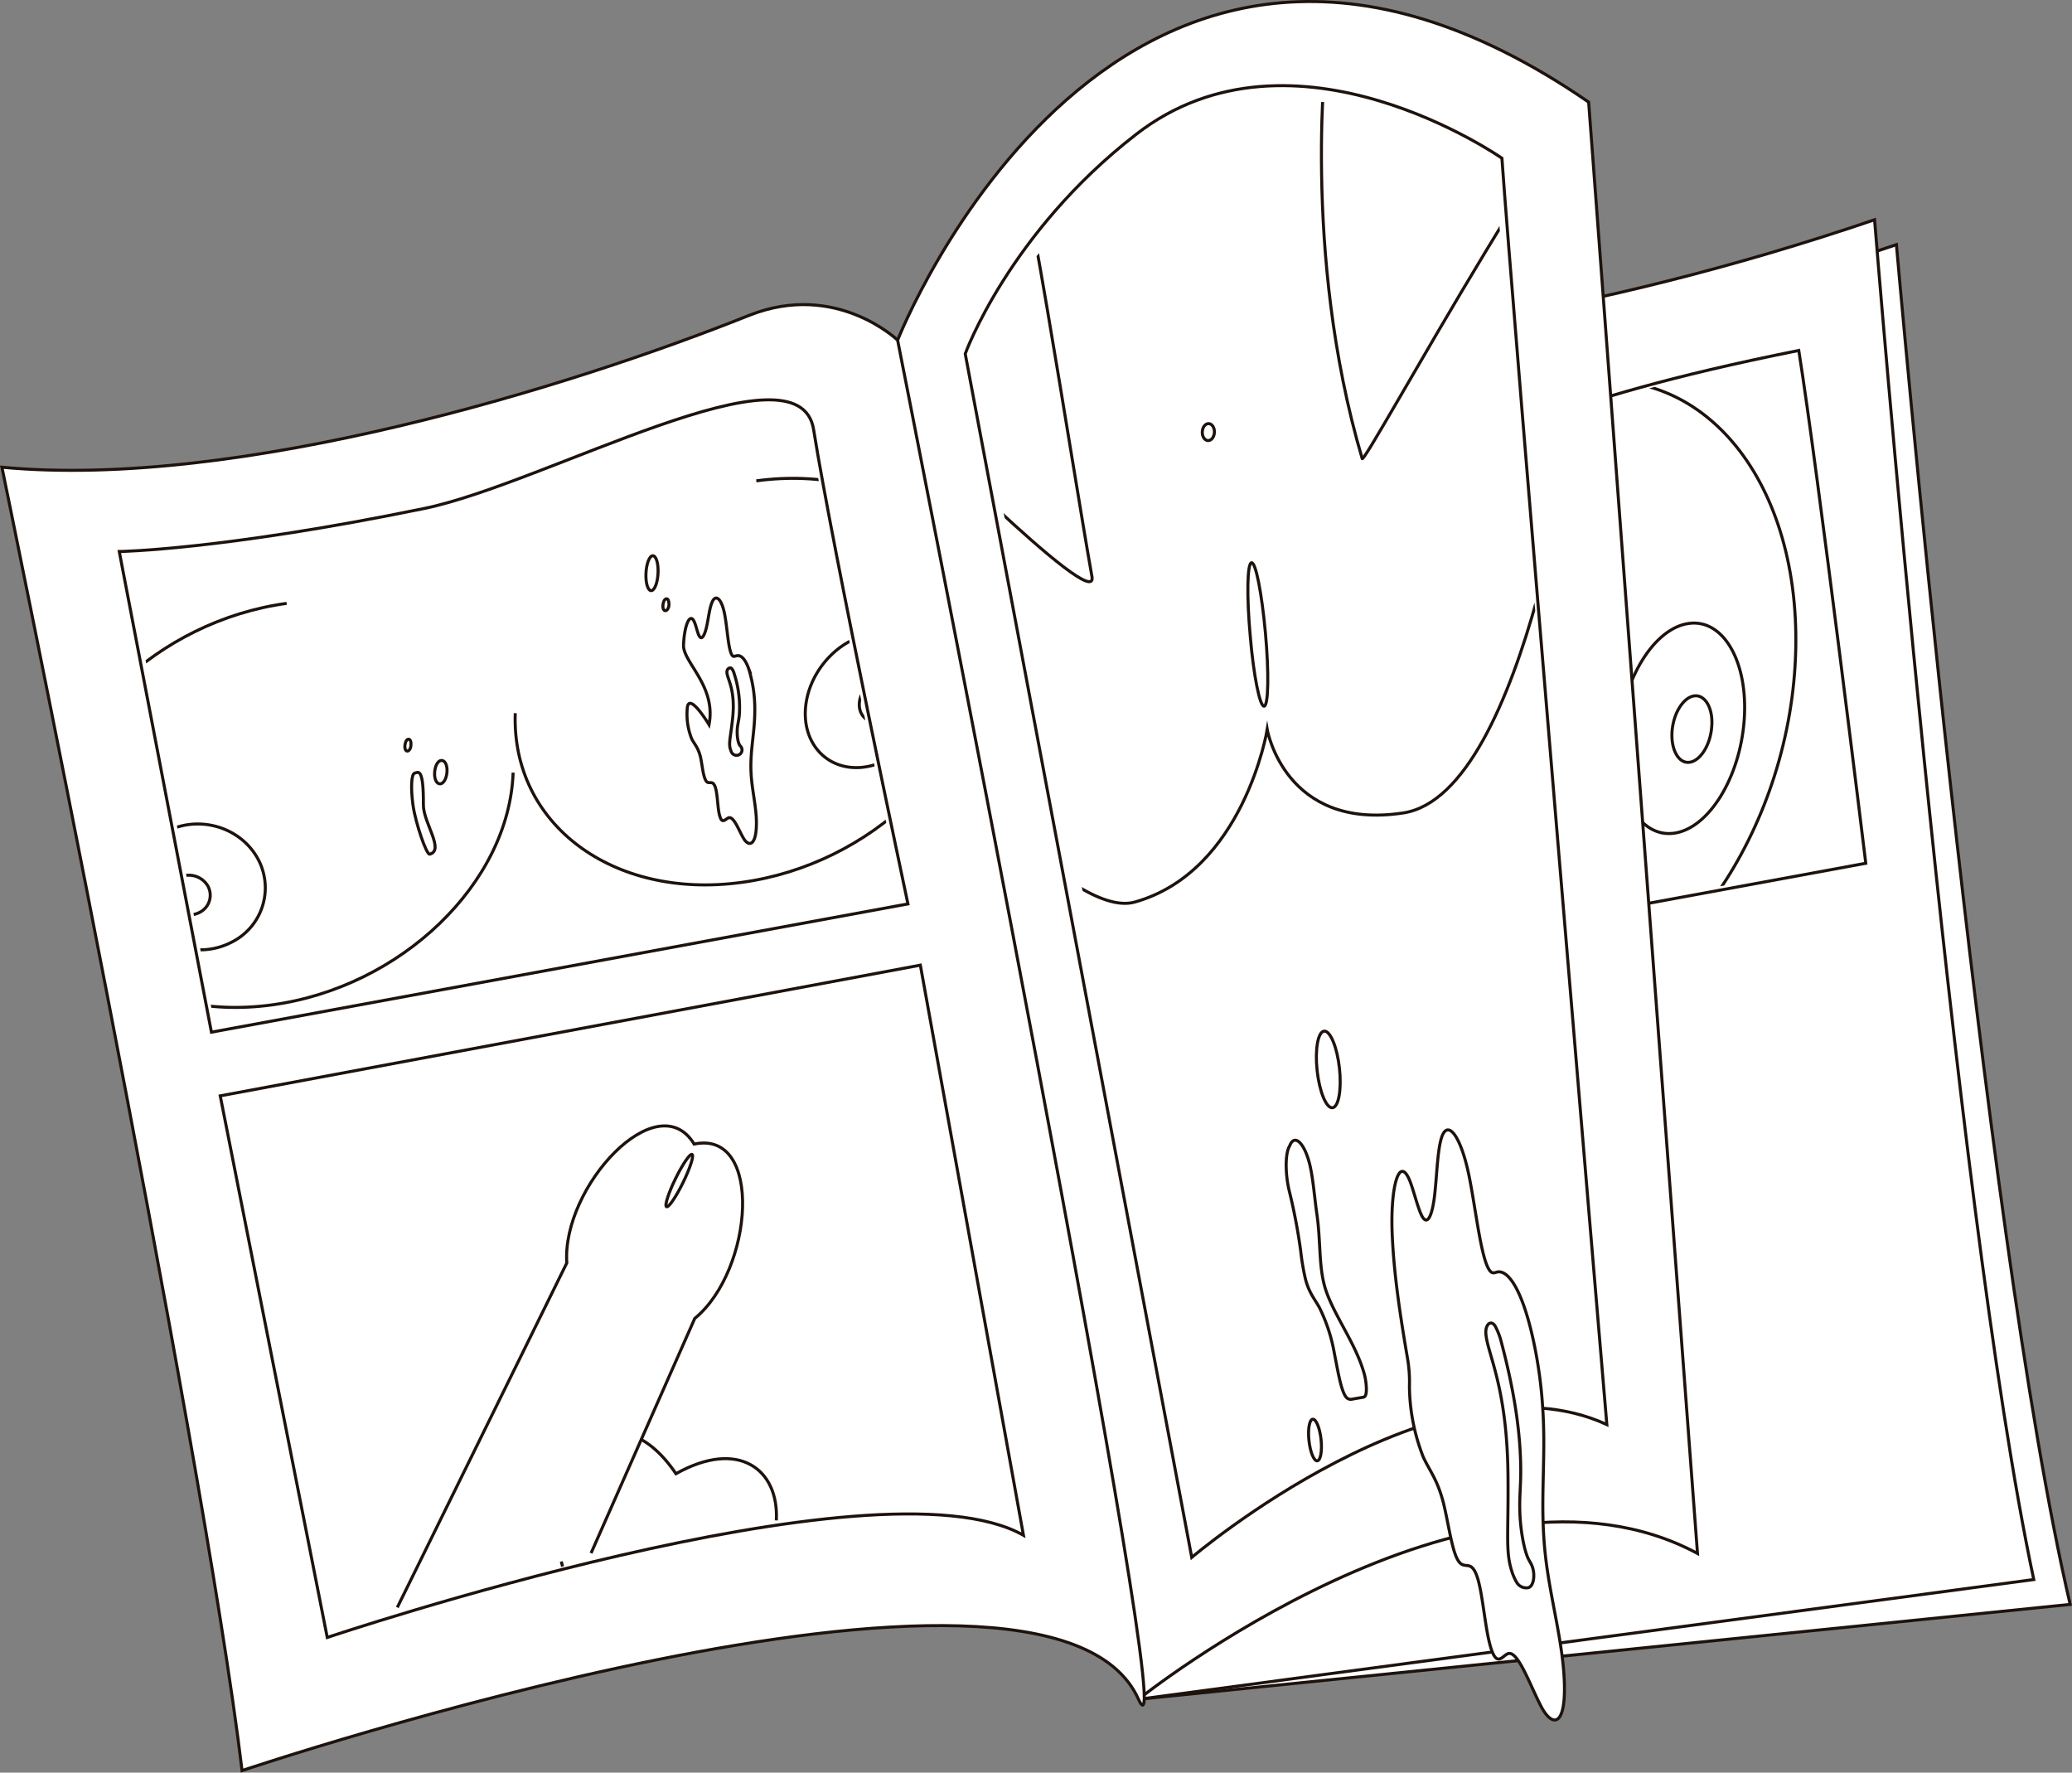 <svg id="e131ed41-ef45-42eb-a3f1-c5131417d83c" data-name="929a63f3-9ae3-4ac3-aaf2-1ac0400b1715" xmlns="http://www.w3.org/2000/svg" xmlns:xlink="http://www.w3.org/1999/xlink" width="683.34" height="584.54" viewBox="0 0 683.34 584.54"><rect x="0" y="0" width="683.34" height="584.54" fill="#808080" stroke="none"/><defs><style>.b5dc1582-6bf1-4097-9af9-3d7cfeee879d,.bde7dfc5-e613-44e8-9164-75d4050483e0{fill:none;}.dd24c501-7670-49a5-8ef5-ec7da437be81{fill:#fff;}.b5dc1582-6bf1-4097-9af9-3d7cfeee879d,.dd24c501-7670-49a5-8ef5-ec7da437be81{stroke:#1e120d;stroke-miterlimit:10;}.\33 8f1917c-2196-4691-9946-b8ea4b29e221{clip-path:url(#3b872c18-7c3b-416f-afbf-6c8f4366d03b);}.\36 de8bcff-6077-453b-983c-26b1dd44cc7f{clip-path:url(#3c894012-b591-4cce-8905-4f6f77e7448d);}.fd50e62b-7182-4013-83e8-f7dceb8df206{clip-path:url(#69a1c7e0-9531-463a-b7b2-d5eb2c2c8d87);}</style><clipPath id="3b872c18-7c3b-416f-afbf-6c8f4366d03b" transform="translate(-2.27 -2.53)"><path class="bde7dfc5-e613-44e8-9164-75d4050483e0" d="M359.4,174.8s33.4-.5,99.2-13.9c39.5-8,122-54.7,126.7-25.3,6.3,38.6,30.8,150.7,30.8,150.7L389.5,327.6Z"/></clipPath><clipPath id="3c894012-b591-4cce-8905-4f6f77e7448d" transform="translate(-2.27 -2.53)"><path class="bde7dfc5-e613-44e8-9164-75d4050483e0" d="M43.5,184.4s33.4-.5,99.2-14.2c39.5-8.2,122-56.1,126.7-26,6.2,39.7,30.7,156.4,30.7,156.4L73.5,342.9Z"/></clipPath><clipPath id="69a1c7e0-9531-463a-b7b2-d5eb2c2c8d87" transform="translate(-2.27 -2.53)"><path class="bde7dfc5-e613-44e8-9164-75d4050483e0" d="M322.6,120.7s2.9-21.4,57.1-68.6c23.5-20.5,113.4-24.4,115.6,6.6,2.9,40.8,21.6,230.8,21.6,230.8L365.3,325Z"/></clipPath></defs><title>porn</title><path class="dd24c501-7670-49a5-8ef5-ec7da437be81" d="M305.5,122.9s133.1,24.6,322.2-39.7c0,0,28.4,324.9,57.3,448.4L377.6,562.9" transform="translate(-2.27 -2.53)"/><path class="dd24c501-7670-49a5-8ef5-ec7da437be81" d="M298.3,114.7S431.4,139.3,620.5,75c0,0,26,324,52.5,448.4L377.7,562.9" transform="translate(-2.27 -2.53)"/><ellipse class="dd24c501-7670-49a5-8ef5-ec7da437be81" cx="515.66" cy="367.84" rx="1.4" ry="9.6" transform="translate(-119.31 395.42) rotate(-38.23)"/><path class="dd24c501-7670-49a5-8ef5-ec7da437be81" d="M357.5,171s33.9-.5,100.6-14.2c43.1-8.8,50.5-21.3,137.4-38.7,6.3,39.6,22.1,169.1,22.1,169.1L388,329.5Z" transform="translate(-2.27 -2.53)"/><g class="38f1917c-2196-4691-9946-b8ea4b29e221"><path class="dd24c501-7670-49a5-8ef5-ec7da437be81" d="M519.8,129.4c42.6-9,76,30.1,74.7,87.3s-37,110.9-79.5,119.9-76-30.1-74.7-87.3" transform="translate(-2.27 -2.53)"/><path class="dd24c501-7670-49a5-8ef5-ec7da437be81" d="M577.5,240c-1.4,19.1-11.8,35.8-23.2,37.3s-19.6-12.8-18.2-31.9,11.8-35.8,23.2-37.3S578.9,220.9,577.5,240Z" transform="translate(-2.27 -2.53)"/><path class="dd24c501-7670-49a5-8ef5-ec7da437be81" d="M566.8,242.1c-.4,6-3.7,11.3-7.3,11.8s-6.2-4.1-5.8-10.1,3.7-11.3,7.3-11.8S567.3,236.1,566.8,242.1Z" transform="translate(-2.27 -2.53)"/><path class="dd24c501-7670-49a5-8ef5-ec7da437be81" d="M439.5,280c-1.3,57.2-37,110.9-79.5,119.9s-76-30.1-74.7-87.3,37-110.9,79.5-119.9" transform="translate(-2.27 -2.53)"/><path class="dd24c501-7670-49a5-8ef5-ec7da437be81" d="M355,323.4c6,15.7,2.3,35.5-8.2,44.1s-23.9,2.9-29.9-12.9-2.3-35.5,8.2-44.1S349,307.6,355,323.4Z" transform="translate(-2.27 -2.53)"/><path class="dd24c501-7670-49a5-8ef5-ec7da437be81" d="M487.3,176.6c-.1,5-1.1,9.2-2.2,9.4s-1.9-3.6-1.8-8.6,1.1-9.2,2.2-9.4S487.5,171.7,487.3,176.6Z" transform="translate(-2.27 -2.53)"/><path class="dd24c501-7670-49a5-8ef5-ec7da437be81" d="M417.8,279.4c-.1,3.3-1,6.2-2.2,6.4s-2-2.3-1.9-5.6,1-6.2,2.2-6.4S417.8,276.1,417.8,279.4Z" transform="translate(-2.27 -2.53)"/><path class="dd24c501-7670-49a5-8ef5-ec7da437be81" d="M405.9,265.6c0,1.7-.5,3.1-1.1,3.2s-1-1.1-.9-2.8.5-3.1,1.1-3.2S405.9,263.9,405.9,265.6Z" transform="translate(-2.27 -2.53)"/><path class="dd24c501-7670-49a5-8ef5-ec7da437be81" d="M490.9,193.1c0,1.7-.5,3.1-1.1,3.2s-1-1.1-.9-2.8.5-3.1,1.1-3.2S490.9,191.5,490.9,193.1Z" transform="translate(-2.27 -2.53)"/><path class="dd24c501-7670-49a5-8ef5-ec7da437be81" d="M409.9,296.6c-.1,9.1,7.1,23.5,2.1,25.5-1.1.4-4.7-16.2-5.5-25s-.6-16.3.5-16.7S410.1,276.8,409.9,296.6Z" transform="translate(-2.27 -2.53)"/><path class="dd24c501-7670-49a5-8ef5-ec7da437be81" d="M338.7,338.2c1.9,5,.7,11.2-2.6,13.9s-7.6.9-9.4-4.1-.7-11.2,2.6-13.9S336.8,333.3,338.7,338.2Z" transform="translate(-2.27 -2.53)"/></g><path class="dd24c501-7670-49a5-8ef5-ec7da437be81" d="M298.3,114.7S371-70.6,526.2,36.2l35.9,478.6c-74.3-40-184.4,48.1-184.4,48.1" transform="translate(-2.27 -2.53)"/><path class="dd24c501-7670-49a5-8ef5-ec7da437be81" d="M2.9,156.6s66,319.7,79.2,429.8c0,0,265.9-89.5,295.6-23.6,16.7,37-79.4-448.1-79.4-448.1s-20.3-19.5-48.9-8.2C190.9,129.9,81.3,164,2.9,156.6Z" transform="translate(-2.27 -2.53)"/><path class="dd24c501-7670-49a5-8ef5-ec7da437be81" d="M41.6,184.4s33.9-.5,100.6-14.2c40-8.2,123.6-56.1,128.4-26,6.3,39.7,31.1,156.4,31.1,156.4L72,342.9Z" transform="translate(-2.27 -2.53)"/><g class="6de8bcff-6077-453b-983c-26b1dd44cc7f"><path class="dd24c501-7670-49a5-8ef5-ec7da437be81" d="M251.7,161.1c42.6-5.8,76,19.2,74.7,55.8s-37,70.8-79.5,76.6-76-19.2-74.7-55.8" transform="translate(-2.27 -2.53)"/><path class="dd24c501-7670-49a5-8ef5-ec7da437be81" d="M309.4,231.8c-1.4,12.2-11.8,22.9-23.2,23.8s-19.6-8.2-18.2-20.4,11.8-22.9,23.2-23.8S310.8,219.5,309.4,231.8Z" transform="translate(-2.27 -2.53)"/><path class="dd24c501-7670-49a5-8ef5-ec7da437be81" d="M298.8,233.1a8.5,8.5,0,0,1-7.3,7.5c-3.6.3-6.2-2.6-5.8-6.5a8.5,8.5,0,0,1,7.3-7.5C296.6,226.3,299.2,229.3,298.8,233.1Z" transform="translate(-2.27 -2.53)"/><path class="dd24c501-7670-49a5-8ef5-ec7da437be81" d="M171.5,257.3c-1.3,36.5-37,70.8-79.5,76.6s-76-19.2-74.7-55.8,37-70.8,79.5-76.6" transform="translate(-2.27 -2.53)"/><path class="dd24c501-7670-49a5-8ef5-ec7da437be81" d="M86.9,285a20,20,0,0,1-8.2,28.2c-10.5,5.5-23.9,1.8-29.9-8.2A20,20,0,0,1,57,276.8C67.6,271.3,80.9,275,86.9,285Z" transform="translate(-2.27 -2.53)"/><path class="dd24c501-7670-49a5-8ef5-ec7da437be81" d="M228.9,236.4c.3-6.4,7.2,5.1,7.2,5.1,2.5-12.7-8.6-20.6-8.4-26.2.2-6.3,2.1-11.2,3.6-7.6.6,1.4,1,3.6,1.6,4.6.9,1.5,1.8-.5,2.4-3.1s.9-5.8,1.7-7.8c1.3-3.5,3.5-1.2,4.4,4.5.8,4.5,1.1,11.3,2.4,12.8.4.5.8.2,1.3.1,1.4-.4,2.8.8,4,4a44.42,44.42,0,0,1,2.1,14c0,7.6-1.7,13.6-1.2,21.2.4,6.1,2,11.7,1.7,17.4-.3,6.1-2.6,6.3-4.2,3.6s-3.2-7.3-4.9-6.8c-1,.3-2.1,2.2-2.9-.4-.8-2.4-.7-7.1-1.5-9.6-1-3.1-2.4-.2-3.4-2.8-.7-1.6-1-4.9-1.5-7.2-.8-3.2-1.9-4.1-2.9-6a22,22,0,0,1-1.5-9.8Z" transform="translate(-2.27 -2.53)"/><path class="dd24c501-7670-49a5-8ef5-ec7da437be81" d="M219.3,191.3c-.1,3.2-1.1,5.9-2.2,6s-1.9-2.3-1.8-5.5,1.1-5.9,2.2-6S219.4,188.1,219.3,191.3Z" transform="translate(-2.27 -2.53)"/><path class="dd24c501-7670-49a5-8ef5-ec7da437be81" d="M149.7,256.9c-.1,2.1-1,4-2.2,4.1s-2-1.4-1.9-3.6,1-4,2.2-4.1S149.8,254.8,149.7,256.9Z" transform="translate(-2.27 -2.53)"/><path class="dd24c501-7670-49a5-8ef5-ec7da437be81" d="M137.8,248.1c0,1.1-.5,2-1.1,2.1s-1-.7-.9-1.8.5-2,1.1-2.1S137.9,247,137.8,248.1Z" transform="translate(-2.27 -2.53)"/><path class="dd24c501-7670-49a5-8ef5-ec7da437be81" d="M222.9,201.8c0,1.1-.5,2-1.1,2.1s-1-.7-.9-1.8.5-2,1.1-2.1S222.9,200.7,222.9,201.8Z" transform="translate(-2.27 -2.53)"/><path class="dd24c501-7670-49a5-8ef5-ec7da437be81" d="M141.9,267.9c-.1,5.8,7.1,15,2.1,16.3-1.1.3-4.7-10.4-5.5-16s-.6-10.4.5-10.7S142,255.3,141.9,267.9Z" transform="translate(-2.27 -2.53)"/><path class="b5dc1582-6bf1-4097-9af9-3d7cfeee879d" d="M242,224.1c0-1,1-1.7,1.6-1.1h0a4.46,4.46,0,0,1,.8,1.7,35.6,35.6,0,0,1,1.7,13.5c-.2,2.4-.8,3.8-.7,6.1,0,1.3.3,3.6,1.1,4.3h0a1.78,1.78,0,0,1-.7,2.9,1.87,1.87,0,0,1-1.9-.4,2.38,2.38,0,0,1-.6-1.1c-.9-2.2-.1-4,.6-10.7C244.9,229.6,242,226.4,242,224.1Z" transform="translate(-2.27 -2.53)"/><path class="dd24c501-7670-49a5-8ef5-ec7da437be81" d="M70.7,294.5a6.31,6.31,0,0,1-2.6,8.9,7.15,7.15,0,0,1-9.4-2.6,6.39,6.39,0,0,1,2.6-8.9A7.31,7.31,0,0,1,70.7,294.5Z" transform="translate(-2.27 -2.53)"/></g><path class="dd24c501-7670-49a5-8ef5-ec7da437be81" d="M74.9,363.9l230.9-43.1,34,188c-48.2-27.3-229.6,33.7-229.6,33.7Z" transform="translate(-2.27 -2.53)"/><path class="b5dc1582-6bf1-4097-9af9-3d7cfeee879d" d="M187.8,519.1c-10-38,17.3-60.3,37.4-30.6,20.7-11.6,34-1.4,33.1,15.4" transform="translate(-2.27 -2.53)"/><path class="dd24c501-7670-49a5-8ef5-ec7da437be81" d="M133.3,532.6,189.2,419c-1.7-25.1,29.9-59.1,42-39.2,22.9-4.8,19.6,41.6.2,57.5l-34.2,77.4" transform="translate(-2.27 -2.53)"/><ellipse class="dd24c501-7670-49a5-8ef5-ec7da437be81" cx="226.3" cy="391.82" rx="9.6" ry="1.4" transform="translate(-227.37 420.55) rotate(-63.95)"/><path class="dd24c501-7670-49a5-8ef5-ec7da437be81" d="M320.6,119.2S335,79.3,377,46.8c51.8-40.2,120.6,7.9,120.6,7.9,2.9,42.6,34.6,417.6,34.6,417.6-55.3-25.5-136.9,43.8-136.9,43.8Z" transform="translate(-2.27 -2.53)"/><g class="fd50e62b-7182-4013-83e8-f7dceb8df206"><path class="dd24c501-7670-49a5-8ef5-ec7da437be81" d="M451.5,153.7c-.1,4.4,77.5-140.3,91.9-135.2s26.1,246.7,26.1,246.7L522.7,133.3s-16.5,131-57.6,137.3c-39.1,6-44.9-27.5-44.9-27.5s-7.7,46.8-43.7,56.9c-21.5,6-70.1-54.2-70.1-54.2L296,136.4s68.7,69.4,66.4,56.3c-6.4-35.8-24-151.4-27.2-146.8L439.9,17.1C439.8,17.1,431.4,85.7,451.5,153.7Z" transform="translate(-2.27 -2.53)"/></g><path class="dd24c501-7670-49a5-8ef5-ec7da437be81" d="M414.6,212.3c-1.2-13.1-1-23.9.4-24.2s3.4,10,4.6,23.1,1,23.9-.4,24.2S415.7,225.4,414.6,212.3Z" transform="translate(-2.27 -2.53)"/><ellipse class="dd24c501-7670-49a5-8ef5-ec7da437be81" cx="400.79" cy="145.02" rx="2.8" ry="2" transform="translate(235.32 536.23) rotate(-87.38)"/><path class="dd24c501-7670-49a5-8ef5-ec7da437be81" d="M467.1,459.6a45.3,45.3,0,0,0-.7-9.5c-2.3-13.5-4.5-27.7-5-41-.6-15,2.3-26.1,5.9-17,1.3,3.4,2.6,8.9,3.9,11.4,2,3.7,3.5-.8,4.2-6.8s.9-13.6,2-18c1.9-7.9,6.6-2.1,9.4,11.8,2.2,10.9,3.9,27,6.7,30.9.9,1.3,1.7.8,2.5.6,2.6-.6,5.7,2.6,8.6,10.5s5.6,21,6.4,33.6c1.3,17.9-1.1,31.7,1,49.9,1.7,14.5,5.8,28.2,6.2,41.7.4,14.5-4.1,14.4-7.7,7.5s-7.5-18.1-10.7-17.4c-1.9.4-3.7,4.8-5.8-1.7-1.9-5.9-2.6-17.1-4.4-23.1-2.4-7.6-4.7-1.2-7.2-7.4-1.6-4-2.7-11.9-4.1-17.5-2-7.7-4.4-10.3-6.6-15a64.91,64.91,0,0,1-4.6-23.5Z" transform="translate(-2.27 -2.53)"/><path class="dd24c501-7670-49a5-8ef5-ec7da437be81" d="M427.6,380.4c1.6-4.3,5.1-.8,6.8,6.9,1,4.7,1.4,10.1,2.1,15.1,1.5,9.9.5,18.1,3.1,25.8,3,8.7,9.9,17.6,12.6,27.4a20.8,20.8,0,0,1,.7,5c0,2.4-.6,2.6-1.1,2.7-1.2.2-2.4.4-3.5.6a2,2,0,0,1-2.2-.8c-1.7-2.4-2.7-9.1-3.8-14.5a55.16,55.16,0,0,0-4.9-14.9c-1.6-2.9-3.4-4.8-4.6-9.4a81.63,81.63,0,0,1-1.6-9.5,187.92,187.92,0,0,0-3.8-19.8c-1.3-5.6-1.3-12.3.2-14.6Z" transform="translate(-2.27 -2.53)"/><ellipse class="dd24c501-7670-49a5-8ef5-ec7da437be81" cx="440.32" cy="355.23" rx="3.7" ry="12.7" transform="translate(-38.31 47.48) rotate(-6.25)"/><ellipse class="dd24c501-7670-49a5-8ef5-ec7da437be81" cx="435.93" cy="477.43" rx="2" ry="6.9" transform="translate(-51.63 47.73) rotate(-6.25)"/><path class="b5dc1582-6bf1-4097-9af9-3d7cfeee879d" d="M492.3,442.3c-.2-3,1.6-4.6,3-2.6h0a22.53,22.53,0,0,1,2.1,5.4c3.5,13.2,6.2,27.2,6.4,41.1.1,7.1-.7,11-.1,18.1.3,3.8,1.4,10.8,3.2,13.3v.1c1.9,2.8,1.5,8-.7,8.4a3.66,3.66,0,0,1-3.8-1.9,17.5,17.5,0,0,1-1.5-3.4c-2.2-6.8-1.1-12-1.3-31.9C499.3,459.7,492.8,449,492.3,442.3Z" transform="translate(-2.27 -2.53)"/></svg>